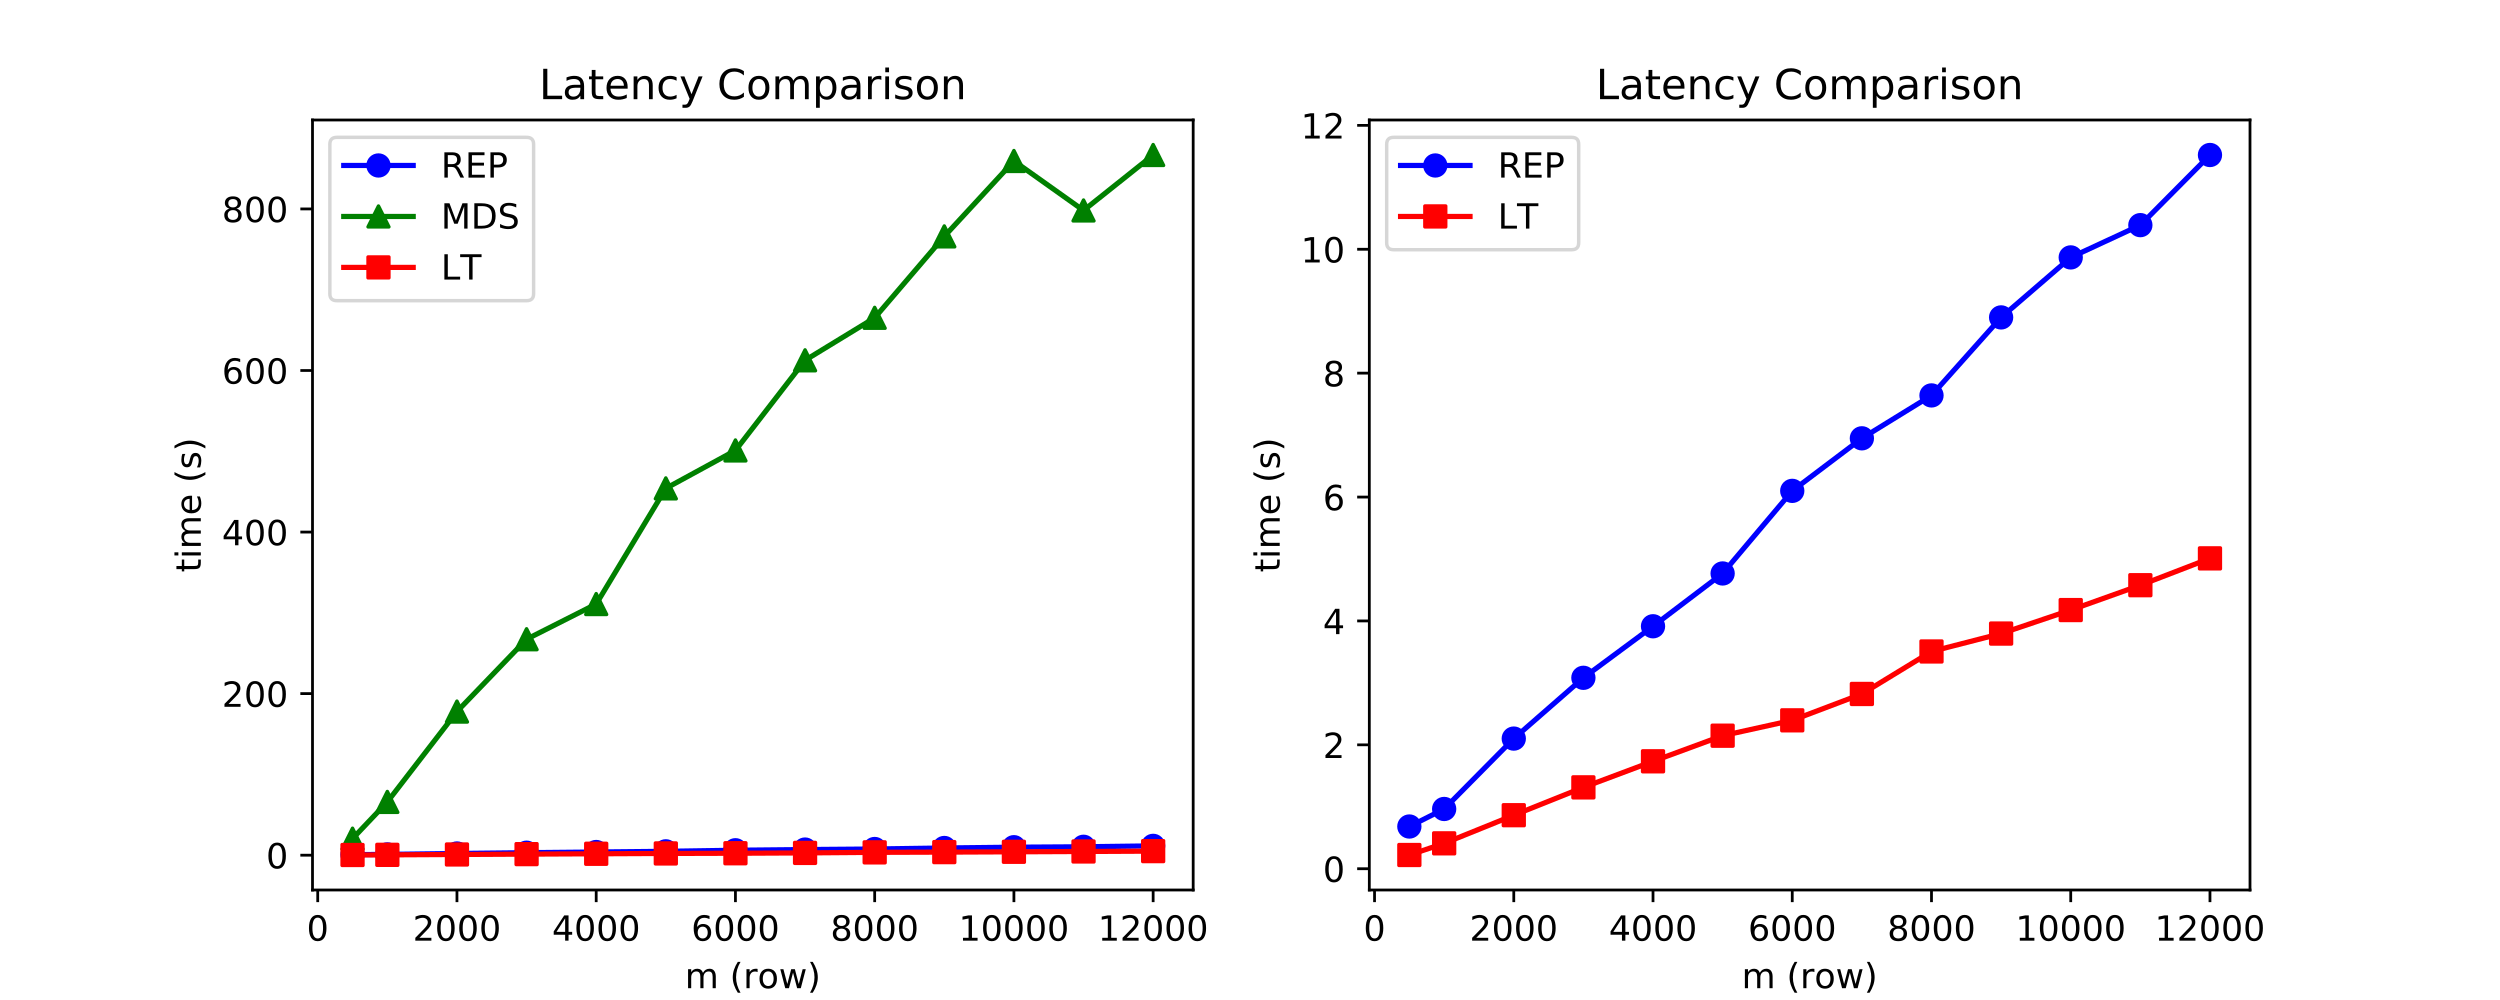 <?xml version="1.0" encoding="utf-8" standalone="no"?>
<!DOCTYPE svg PUBLIC "-//W3C//DTD SVG 1.1//EN"
  "http://www.w3.org/Graphics/SVG/1.1/DTD/svg11.dtd">
<!-- Created with matplotlib (https://matplotlib.org/) -->
<svg xmlns:xlink="http://www.w3.org/1999/xlink" height="288pt" version="1.1" viewBox="0 0 720 288" width="720pt" xmlns="http://www.w3.org/2000/svg">
 <defs>
  <style type="text/css">
*{stroke-linecap:butt;stroke-linejoin:round;}
  </style>
 </defs>
 <g id="figure_1">
  <g id="patch_1">
   <path d="M 0 288 
L 720 288 
L 720 0 
L 0 0 
z
" style="fill:#ffffff;"/>
  </g>
  <g id="axes_1">
   <g id="patch_2">
    <path d="M 90 256.32 
L 343.636 256.32 
L 343.636 34.56 
L 90 34.56 
z
" style="fill:#ffffff;"/>
   </g>
   <g id="matplotlib.axis_1">
    <g id="xtick_1">
     <g id="line2d_1">
      <defs>
       <path d="M 0 0 
L 0 3.5 
" id="med43460ee4" style="stroke:#000000;stroke-width:0.8;"/>
      </defs>
      <g>
       <use style="stroke:#000000;stroke-width:0.8;" x="91.504" xlink:href="#med43460ee4" y="256.32"/>
      </g>
     </g>
     <g id="text_1">
      <!-- 0 -->
      <defs>
       <path d="M 31.781 66.406 
Q 24.172 66.406 20.328 58.906 
Q 16.5 51.422 16.5 36.375 
Q 16.5 21.391 20.328 13.891 
Q 24.172 6.391 31.781 6.391 
Q 39.453 6.391 43.281 13.891 
Q 47.125 21.391 47.125 36.375 
Q 47.125 51.422 43.281 58.906 
Q 39.453 66.406 31.781 66.406 
z
M 31.781 74.219 
Q 44.047 74.219 50.516 64.516 
Q 56.984 54.828 56.984 36.375 
Q 56.984 17.969 50.516 8.266 
Q 44.047 -1.422 31.781 -1.422 
Q 19.531 -1.422 13.062 8.266 
Q 6.594 17.969 6.594 36.375 
Q 6.594 54.828 13.062 64.516 
Q 19.531 74.219 31.781 74.219 
z
" id="DejaVuSans-48"/>
      </defs>
      <g transform="translate(88.323 270.918)scale(0.1 -0.1)">
       <use xlink:href="#DejaVuSans-48"/>
      </g>
     </g>
    </g>
    <g id="xtick_2">
     <g id="line2d_2">
      <g>
       <use style="stroke:#000000;stroke-width:0.8;" x="131.604" xlink:href="#med43460ee4" y="256.32"/>
      </g>
     </g>
     <g id="text_2">
      <!-- 2000 -->
      <defs>
       <path d="M 19.188 8.297 
L 53.609 8.297 
L 53.609 0 
L 7.328 0 
L 7.328 8.297 
Q 12.938 14.109 22.625 23.891 
Q 32.328 33.688 34.812 36.531 
Q 39.547 41.844 41.422 45.531 
Q 43.312 49.219 43.312 52.781 
Q 43.312 58.594 39.234 62.25 
Q 35.156 65.922 28.609 65.922 
Q 23.969 65.922 18.812 64.312 
Q 13.672 62.703 7.812 59.422 
L 7.812 69.391 
Q 13.766 71.781 18.938 73 
Q 24.125 74.219 28.422 74.219 
Q 39.75 74.219 46.484 68.547 
Q 53.219 62.891 53.219 53.422 
Q 53.219 48.922 51.531 44.891 
Q 49.859 40.875 45.406 35.406 
Q 44.188 33.984 37.641 27.219 
Q 31.109 20.453 19.188 8.297 
z
" id="DejaVuSans-50"/>
      </defs>
      <g transform="translate(118.879 270.918)scale(0.1 -0.1)">
       <use xlink:href="#DejaVuSans-50"/>
       <use x="63.623" xlink:href="#DejaVuSans-48"/>
       <use x="127.246" xlink:href="#DejaVuSans-48"/>
       <use x="190.869" xlink:href="#DejaVuSans-48"/>
      </g>
     </g>
    </g>
    <g id="xtick_3">
     <g id="line2d_3">
      <g>
       <use style="stroke:#000000;stroke-width:0.8;" x="171.705" xlink:href="#med43460ee4" y="256.32"/>
      </g>
     </g>
     <g id="text_3">
      <!-- 4000 -->
      <defs>
       <path d="M 37.797 64.312 
L 12.891 25.391 
L 37.797 25.391 
z
M 35.203 72.906 
L 47.609 72.906 
L 47.609 25.391 
L 58.016 25.391 
L 58.016 17.188 
L 47.609 17.188 
L 47.609 0 
L 37.797 0 
L 37.797 17.188 
L 4.891 17.188 
L 4.891 26.703 
z
" id="DejaVuSans-52"/>
      </defs>
      <g transform="translate(158.98 270.918)scale(0.1 -0.1)">
       <use xlink:href="#DejaVuSans-52"/>
       <use x="63.623" xlink:href="#DejaVuSans-48"/>
       <use x="127.246" xlink:href="#DejaVuSans-48"/>
       <use x="190.869" xlink:href="#DejaVuSans-48"/>
      </g>
     </g>
    </g>
    <g id="xtick_4">
     <g id="line2d_4">
      <g>
       <use style="stroke:#000000;stroke-width:0.8;" x="211.806" xlink:href="#med43460ee4" y="256.32"/>
      </g>
     </g>
     <g id="text_4">
      <!-- 6000 -->
      <defs>
       <path d="M 33.016 40.375 
Q 26.375 40.375 22.484 35.828 
Q 18.609 31.297 18.609 23.391 
Q 18.609 15.531 22.484 10.953 
Q 26.375 6.391 33.016 6.391 
Q 39.656 6.391 43.531 10.953 
Q 47.406 15.531 47.406 23.391 
Q 47.406 31.297 43.531 35.828 
Q 39.656 40.375 33.016 40.375 
z
M 52.594 71.297 
L 52.594 62.312 
Q 48.875 64.062 45.094 64.984 
Q 41.312 65.922 37.594 65.922 
Q 27.828 65.922 22.672 59.328 
Q 17.531 52.734 16.797 39.406 
Q 19.672 43.656 24.016 45.922 
Q 28.375 48.188 33.594 48.188 
Q 44.578 48.188 50.953 41.516 
Q 57.328 34.859 57.328 23.391 
Q 57.328 12.156 50.688 5.359 
Q 44.047 -1.422 33.016 -1.422 
Q 20.359 -1.422 13.672 8.266 
Q 6.984 17.969 6.984 36.375 
Q 6.984 53.656 15.188 63.938 
Q 23.391 74.219 37.203 74.219 
Q 40.922 74.219 44.703 73.484 
Q 48.484 72.75 52.594 71.297 
z
" id="DejaVuSans-54"/>
      </defs>
      <g transform="translate(199.081 270.918)scale(0.1 -0.1)">
       <use xlink:href="#DejaVuSans-54"/>
       <use x="63.623" xlink:href="#DejaVuSans-48"/>
       <use x="127.246" xlink:href="#DejaVuSans-48"/>
       <use x="190.869" xlink:href="#DejaVuSans-48"/>
      </g>
     </g>
    </g>
    <g id="xtick_5">
     <g id="line2d_5">
      <g>
       <use style="stroke:#000000;stroke-width:0.8;" x="251.906" xlink:href="#med43460ee4" y="256.32"/>
      </g>
     </g>
     <g id="text_5">
      <!-- 8000 -->
      <defs>
       <path d="M 31.781 34.625 
Q 24.75 34.625 20.719 30.859 
Q 16.703 27.094 16.703 20.516 
Q 16.703 13.922 20.719 10.156 
Q 24.75 6.391 31.781 6.391 
Q 38.812 6.391 42.859 10.172 
Q 46.922 13.969 46.922 20.516 
Q 46.922 27.094 42.891 30.859 
Q 38.875 34.625 31.781 34.625 
z
M 21.922 38.812 
Q 15.578 40.375 12.031 44.719 
Q 8.5 49.078 8.5 55.328 
Q 8.5 64.062 14.719 69.141 
Q 20.953 74.219 31.781 74.219 
Q 42.672 74.219 48.875 69.141 
Q 55.078 64.062 55.078 55.328 
Q 55.078 49.078 51.531 44.719 
Q 48 40.375 41.703 38.812 
Q 48.828 37.156 52.797 32.312 
Q 56.781 27.484 56.781 20.516 
Q 56.781 9.906 50.312 4.234 
Q 43.844 -1.422 31.781 -1.422 
Q 19.734 -1.422 13.25 4.234 
Q 6.781 9.906 6.781 20.516 
Q 6.781 27.484 10.781 32.312 
Q 14.797 37.156 21.922 38.812 
z
M 18.312 54.391 
Q 18.312 48.734 21.844 45.562 
Q 25.391 42.391 31.781 42.391 
Q 38.141 42.391 41.719 45.562 
Q 45.312 48.734 45.312 54.391 
Q 45.312 60.062 41.719 63.234 
Q 38.141 66.406 31.781 66.406 
Q 25.391 66.406 21.844 63.234 
Q 18.312 60.062 18.312 54.391 
z
" id="DejaVuSans-56"/>
      </defs>
      <g transform="translate(239.181 270.918)scale(0.1 -0.1)">
       <use xlink:href="#DejaVuSans-56"/>
       <use x="63.623" xlink:href="#DejaVuSans-48"/>
       <use x="127.246" xlink:href="#DejaVuSans-48"/>
       <use x="190.869" xlink:href="#DejaVuSans-48"/>
      </g>
     </g>
    </g>
    <g id="xtick_6">
     <g id="line2d_6">
      <g>
       <use style="stroke:#000000;stroke-width:0.8;" x="292.007" xlink:href="#med43460ee4" y="256.32"/>
      </g>
     </g>
     <g id="text_6">
      <!-- 10000 -->
      <defs>
       <path d="M 12.406 8.297 
L 28.516 8.297 
L 28.516 63.922 
L 10.984 60.406 
L 10.984 69.391 
L 28.422 72.906 
L 38.281 72.906 
L 38.281 8.297 
L 54.391 8.297 
L 54.391 0 
L 12.406 0 
z
" id="DejaVuSans-49"/>
      </defs>
      <g transform="translate(276.101 270.918)scale(0.1 -0.1)">
       <use xlink:href="#DejaVuSans-49"/>
       <use x="63.623" xlink:href="#DejaVuSans-48"/>
       <use x="127.246" xlink:href="#DejaVuSans-48"/>
       <use x="190.869" xlink:href="#DejaVuSans-48"/>
       <use x="254.492" xlink:href="#DejaVuSans-48"/>
      </g>
     </g>
    </g>
    <g id="xtick_7">
     <g id="line2d_7">
      <g>
       <use style="stroke:#000000;stroke-width:0.8;" x="332.107" xlink:href="#med43460ee4" y="256.32"/>
      </g>
     </g>
     <g id="text_7">
      <!-- 12000 -->
      <g transform="translate(316.201 270.918)scale(0.1 -0.1)">
       <use xlink:href="#DejaVuSans-49"/>
       <use x="63.623" xlink:href="#DejaVuSans-50"/>
       <use x="127.246" xlink:href="#DejaVuSans-48"/>
       <use x="190.869" xlink:href="#DejaVuSans-48"/>
       <use x="254.492" xlink:href="#DejaVuSans-48"/>
      </g>
     </g>
    </g>
    <g id="text_8">
     <!-- m (row) -->
     <defs>
      <path d="M 52 44.188 
Q 55.375 50.25 60.062 53.125 
Q 64.75 56 71.094 56 
Q 79.641 56 84.281 50.016 
Q 88.922 44.047 88.922 33.016 
L 88.922 0 
L 79.891 0 
L 79.891 32.719 
Q 79.891 40.578 77.094 44.375 
Q 74.312 48.188 68.609 48.188 
Q 61.625 48.188 57.562 43.547 
Q 53.516 38.922 53.516 30.906 
L 53.516 0 
L 44.484 0 
L 44.484 32.719 
Q 44.484 40.625 41.703 44.406 
Q 38.922 48.188 33.109 48.188 
Q 26.219 48.188 22.156 43.531 
Q 18.109 38.875 18.109 30.906 
L 18.109 0 
L 9.078 0 
L 9.078 54.688 
L 18.109 54.688 
L 18.109 46.188 
Q 21.188 51.219 25.484 53.609 
Q 29.781 56 35.688 56 
Q 41.656 56 45.828 52.969 
Q 50 49.953 52 44.188 
z
" id="DejaVuSans-109"/>
      <path id="DejaVuSans-32"/>
      <path d="M 31 75.875 
Q 24.469 64.656 21.281 53.656 
Q 18.109 42.672 18.109 31.391 
Q 18.109 20.125 21.312 9.062 
Q 24.516 -2 31 -13.188 
L 23.188 -13.188 
Q 15.875 -1.703 12.234 9.375 
Q 8.594 20.453 8.594 31.391 
Q 8.594 42.281 12.203 53.312 
Q 15.828 64.359 23.188 75.875 
z
" id="DejaVuSans-40"/>
      <path d="M 41.109 46.297 
Q 39.594 47.172 37.812 47.578 
Q 36.031 48 33.891 48 
Q 26.266 48 22.188 43.047 
Q 18.109 38.094 18.109 28.812 
L 18.109 0 
L 9.078 0 
L 9.078 54.688 
L 18.109 54.688 
L 18.109 46.188 
Q 20.953 51.172 25.484 53.578 
Q 30.031 56 36.531 56 
Q 37.453 56 38.578 55.875 
Q 39.703 55.766 41.062 55.516 
z
" id="DejaVuSans-114"/>
      <path d="M 30.609 48.391 
Q 23.391 48.391 19.188 42.75 
Q 14.984 37.109 14.984 27.297 
Q 14.984 17.484 19.156 11.844 
Q 23.344 6.203 30.609 6.203 
Q 37.797 6.203 41.984 11.859 
Q 46.188 17.531 46.188 27.297 
Q 46.188 37.016 41.984 42.703 
Q 37.797 48.391 30.609 48.391 
z
M 30.609 56 
Q 42.328 56 49.016 48.375 
Q 55.719 40.766 55.719 27.297 
Q 55.719 13.875 49.016 6.219 
Q 42.328 -1.422 30.609 -1.422 
Q 18.844 -1.422 12.172 6.219 
Q 5.516 13.875 5.516 27.297 
Q 5.516 40.766 12.172 48.375 
Q 18.844 56 30.609 56 
z
" id="DejaVuSans-111"/>
      <path d="M 4.203 54.688 
L 13.188 54.688 
L 24.422 12.016 
L 35.594 54.688 
L 46.188 54.688 
L 57.422 12.016 
L 68.609 54.688 
L 77.594 54.688 
L 63.281 0 
L 52.688 0 
L 40.922 44.828 
L 29.109 0 
L 18.5 0 
z
" id="DejaVuSans-119"/>
      <path d="M 8.016 75.875 
L 15.828 75.875 
Q 23.141 64.359 26.781 53.312 
Q 30.422 42.281 30.422 31.391 
Q 30.422 20.453 26.781 9.375 
Q 23.141 -1.703 15.828 -13.188 
L 8.016 -13.188 
Q 14.5 -2 17.703 9.062 
Q 20.906 20.125 20.906 31.391 
Q 20.906 42.672 17.703 53.656 
Q 14.5 64.656 8.016 75.875 
z
" id="DejaVuSans-41"/>
     </defs>
     <g transform="translate(197.255 284.597)scale(0.1 -0.1)">
      <use xlink:href="#DejaVuSans-109"/>
      <use x="97.412" xlink:href="#DejaVuSans-32"/>
      <use x="129.199" xlink:href="#DejaVuSans-40"/>
      <use x="168.213" xlink:href="#DejaVuSans-114"/>
      <use x="209.295" xlink:href="#DejaVuSans-111"/>
      <use x="270.477" xlink:href="#DejaVuSans-119"/>
      <use x="352.264" xlink:href="#DejaVuSans-41"/>
     </g>
    </g>
   </g>
   <g id="matplotlib.axis_2">
    <g id="ytick_1">
     <g id="line2d_8">
      <defs>
       <path d="M 0 0 
L -3.5 0 
" id="m1dba59eee6" style="stroke:#000000;stroke-width:0.8;"/>
      </defs>
      <g>
       <use style="stroke:#000000;stroke-width:0.8;" x="90" xlink:href="#m1dba59eee6" y="246.292"/>
      </g>
     </g>
     <g id="text_9">
      <!-- 0 -->
      <g transform="translate(76.638 250.091)scale(0.1 -0.1)">
       <use xlink:href="#DejaVuSans-48"/>
      </g>
     </g>
    </g>
    <g id="ytick_2">
     <g id="line2d_9">
      <g>
       <use style="stroke:#000000;stroke-width:0.8;" x="90" xlink:href="#m1dba59eee6" y="199.762"/>
      </g>
     </g>
     <g id="text_10">
      <!-- 200 -->
      <g transform="translate(63.913 203.561)scale(0.1 -0.1)">
       <use xlink:href="#DejaVuSans-50"/>
       <use x="63.623" xlink:href="#DejaVuSans-48"/>
       <use x="127.246" xlink:href="#DejaVuSans-48"/>
      </g>
     </g>
    </g>
    <g id="ytick_3">
     <g id="line2d_10">
      <g>
       <use style="stroke:#000000;stroke-width:0.8;" x="90" xlink:href="#m1dba59eee6" y="153.233"/>
      </g>
     </g>
     <g id="text_11">
      <!-- 400 -->
      <g transform="translate(63.913 157.032)scale(0.1 -0.1)">
       <use xlink:href="#DejaVuSans-52"/>
       <use x="63.623" xlink:href="#DejaVuSans-48"/>
       <use x="127.246" xlink:href="#DejaVuSans-48"/>
      </g>
     </g>
    </g>
    <g id="ytick_4">
     <g id="line2d_11">
      <g>
       <use style="stroke:#000000;stroke-width:0.8;" x="90" xlink:href="#m1dba59eee6" y="106.703"/>
      </g>
     </g>
     <g id="text_12">
      <!-- 600 -->
      <g transform="translate(63.913 110.502)scale(0.1 -0.1)">
       <use xlink:href="#DejaVuSans-54"/>
       <use x="63.623" xlink:href="#DejaVuSans-48"/>
       <use x="127.246" xlink:href="#DejaVuSans-48"/>
      </g>
     </g>
    </g>
    <g id="ytick_5">
     <g id="line2d_12">
      <g>
       <use style="stroke:#000000;stroke-width:0.8;" x="90" xlink:href="#m1dba59eee6" y="60.174"/>
      </g>
     </g>
     <g id="text_13">
      <!-- 800 -->
      <g transform="translate(63.913 63.973)scale(0.1 -0.1)">
       <use xlink:href="#DejaVuSans-56"/>
       <use x="63.623" xlink:href="#DejaVuSans-48"/>
       <use x="127.246" xlink:href="#DejaVuSans-48"/>
      </g>
     </g>
    </g>
    <g id="text_14">
     <!-- time (s) -->
     <defs>
      <path d="M 18.312 70.219 
L 18.312 54.688 
L 36.812 54.688 
L 36.812 47.703 
L 18.312 47.703 
L 18.312 18.016 
Q 18.312 11.328 20.141 9.422 
Q 21.969 7.516 27.594 7.516 
L 36.812 7.516 
L 36.812 0 
L 27.594 0 
Q 17.188 0 13.234 3.875 
Q 9.281 7.766 9.281 18.016 
L 9.281 47.703 
L 2.688 47.703 
L 2.688 54.688 
L 9.281 54.688 
L 9.281 70.219 
z
" id="DejaVuSans-116"/>
      <path d="M 9.422 54.688 
L 18.406 54.688 
L 18.406 0 
L 9.422 0 
z
M 9.422 75.984 
L 18.406 75.984 
L 18.406 64.594 
L 9.422 64.594 
z
" id="DejaVuSans-105"/>
      <path d="M 56.203 29.594 
L 56.203 25.203 
L 14.891 25.203 
Q 15.484 15.922 20.484 11.062 
Q 25.484 6.203 34.422 6.203 
Q 39.594 6.203 44.453 7.469 
Q 49.312 8.734 54.109 11.281 
L 54.109 2.781 
Q 49.266 0.734 44.188 -0.344 
Q 39.109 -1.422 33.891 -1.422 
Q 20.797 -1.422 13.156 6.188 
Q 5.516 13.812 5.516 26.812 
Q 5.516 40.234 12.766 48.109 
Q 20.016 56 32.328 56 
Q 43.359 56 49.781 48.891 
Q 56.203 41.797 56.203 29.594 
z
M 47.219 32.234 
Q 47.125 39.594 43.094 43.984 
Q 39.062 48.391 32.422 48.391 
Q 24.906 48.391 20.391 44.141 
Q 15.875 39.891 15.188 32.172 
z
" id="DejaVuSans-101"/>
      <path d="M 44.281 53.078 
L 44.281 44.578 
Q 40.484 46.531 36.375 47.5 
Q 32.281 48.484 27.875 48.484 
Q 21.188 48.484 17.844 46.438 
Q 14.5 44.391 14.5 40.281 
Q 14.5 37.156 16.891 35.375 
Q 19.281 33.594 26.516 31.984 
L 29.594 31.297 
Q 39.156 29.25 43.188 25.516 
Q 47.219 21.781 47.219 15.094 
Q 47.219 7.469 41.188 3.016 
Q 35.156 -1.422 24.609 -1.422 
Q 20.219 -1.422 15.453 -0.562 
Q 10.688 0.297 5.422 2 
L 5.422 11.281 
Q 10.406 8.688 15.234 7.391 
Q 20.062 6.109 24.812 6.109 
Q 31.156 6.109 34.562 8.281 
Q 37.984 10.453 37.984 14.406 
Q 37.984 18.062 35.516 20.016 
Q 33.062 21.969 24.703 23.781 
L 21.578 24.516 
Q 13.234 26.266 9.516 29.906 
Q 5.812 33.547 5.812 39.891 
Q 5.812 47.609 11.281 51.797 
Q 16.75 56 26.812 56 
Q 31.781 56 36.172 55.266 
Q 40.578 54.547 44.281 53.078 
z
" id="DejaVuSans-115"/>
     </defs>
     <g transform="translate(57.833 164.831)rotate(-90)scale(0.1 -0.1)">
      <use xlink:href="#DejaVuSans-116"/>
      <use x="39.209" xlink:href="#DejaVuSans-105"/>
      <use x="66.992" xlink:href="#DejaVuSans-109"/>
      <use x="164.404" xlink:href="#DejaVuSans-101"/>
      <use x="225.928" xlink:href="#DejaVuSans-32"/>
      <use x="257.715" xlink:href="#DejaVuSans-40"/>
      <use x="296.729" xlink:href="#DejaVuSans-115"/>
      <use x="348.828" xlink:href="#DejaVuSans-41"/>
     </g>
    </g>
   </g>
   <g id="line2d_13">
    <path clip-path="url(#p812a6cf779)" d="M 101.529 246.133 
L 111.554 246.067 
L 131.604 245.803 
L 151.655 245.575 
L 171.705 245.381 
L 191.755 245.183 
L 211.806 244.872 
L 231.856 244.675 
L 251.906 244.514 
L 271.957 244.221 
L 292.007 243.996 
L 312.057 243.874 
L 332.107 243.611 
" style="fill:none;stroke:#0000ff;stroke-linecap:square;stroke-width:1.5;"/>
    <defs>
     <path d="M 0 3 
C 0.796 3 1.559 2.684 2.121 2.121 
C 2.684 1.559 3 0.796 3 0 
C 3 -0.796 2.684 -1.559 2.121 -2.121 
C 1.559 -2.684 0.796 -3 0 -3 
C -0.796 -3 -1.559 -2.684 -2.121 -2.121 
C -2.684 -1.559 -3 -0.796 -3 0 
C -3 0.796 -2.684 1.559 -2.121 2.121 
C -1.559 2.684 -0.796 3 0 3 
z
" id="m9a2c2aeafd" style="stroke:#0000ff;"/>
    </defs>
    <g clip-path="url(#p812a6cf779)">
     <use style="fill:#0000ff;stroke:#0000ff;" x="101.529" xlink:href="#m9a2c2aeafd" y="246.133"/>
     <use style="fill:#0000ff;stroke:#0000ff;" x="111.554" xlink:href="#m9a2c2aeafd" y="246.067"/>
     <use style="fill:#0000ff;stroke:#0000ff;" x="131.604" xlink:href="#m9a2c2aeafd" y="245.803"/>
     <use style="fill:#0000ff;stroke:#0000ff;" x="151.655" xlink:href="#m9a2c2aeafd" y="245.575"/>
     <use style="fill:#0000ff;stroke:#0000ff;" x="171.705" xlink:href="#m9a2c2aeafd" y="245.381"/>
     <use style="fill:#0000ff;stroke:#0000ff;" x="191.755" xlink:href="#m9a2c2aeafd" y="245.183"/>
     <use style="fill:#0000ff;stroke:#0000ff;" x="211.806" xlink:href="#m9a2c2aeafd" y="244.872"/>
     <use style="fill:#0000ff;stroke:#0000ff;" x="231.856" xlink:href="#m9a2c2aeafd" y="244.675"/>
     <use style="fill:#0000ff;stroke:#0000ff;" x="251.906" xlink:href="#m9a2c2aeafd" y="244.514"/>
     <use style="fill:#0000ff;stroke:#0000ff;" x="271.957" xlink:href="#m9a2c2aeafd" y="244.221"/>
     <use style="fill:#0000ff;stroke:#0000ff;" x="292.007" xlink:href="#m9a2c2aeafd" y="243.996"/>
     <use style="fill:#0000ff;stroke:#0000ff;" x="312.057" xlink:href="#m9a2c2aeafd" y="243.874"/>
     <use style="fill:#0000ff;stroke:#0000ff;" x="332.107" xlink:href="#m9a2c2aeafd" y="243.611"/>
    </g>
   </g>
   <g id="line2d_14">
    <path clip-path="url(#p812a6cf779)" d="M 101.529 241.531 
L 111.554 230.95 
L 131.604 204.929 
L 151.655 184.095 
L 171.705 173.966 
L 191.755 140.653 
L 211.806 129.725 
L 231.856 103.767 
L 251.906 91.53 
L 271.957 68.078 
L 292.007 46.363 
L 312.057 60.613 
L 332.107 44.64 
" style="fill:none;stroke:#008000;stroke-linecap:square;stroke-width:1.5;"/>
    <defs>
     <path d="M 0 -3 
L -3 3 
L 3 3 
z
" id="mbfddd41eea" style="stroke:#008000;stroke-linejoin:miter;"/>
    </defs>
    <g clip-path="url(#p812a6cf779)">
     <use style="fill:#008000;stroke:#008000;stroke-linejoin:miter;" x="101.529" xlink:href="#mbfddd41eea" y="241.531"/>
     <use style="fill:#008000;stroke:#008000;stroke-linejoin:miter;" x="111.554" xlink:href="#mbfddd41eea" y="230.95"/>
     <use style="fill:#008000;stroke:#008000;stroke-linejoin:miter;" x="131.604" xlink:href="#mbfddd41eea" y="204.929"/>
     <use style="fill:#008000;stroke:#008000;stroke-linejoin:miter;" x="151.655" xlink:href="#mbfddd41eea" y="184.095"/>
     <use style="fill:#008000;stroke:#008000;stroke-linejoin:miter;" x="171.705" xlink:href="#mbfddd41eea" y="173.966"/>
     <use style="fill:#008000;stroke:#008000;stroke-linejoin:miter;" x="191.755" xlink:href="#mbfddd41eea" y="140.653"/>
     <use style="fill:#008000;stroke:#008000;stroke-linejoin:miter;" x="211.806" xlink:href="#mbfddd41eea" y="129.725"/>
     <use style="fill:#008000;stroke:#008000;stroke-linejoin:miter;" x="231.856" xlink:href="#mbfddd41eea" y="103.767"/>
     <use style="fill:#008000;stroke:#008000;stroke-linejoin:miter;" x="251.906" xlink:href="#mbfddd41eea" y="91.53"/>
     <use style="fill:#008000;stroke:#008000;stroke-linejoin:miter;" x="271.957" xlink:href="#mbfddd41eea" y="68.078"/>
     <use style="fill:#008000;stroke:#008000;stroke-linejoin:miter;" x="292.007" xlink:href="#mbfddd41eea" y="46.363"/>
     <use style="fill:#008000;stroke:#008000;stroke-linejoin:miter;" x="312.057" xlink:href="#mbfddd41eea" y="60.613"/>
     <use style="fill:#008000;stroke:#008000;stroke-linejoin:miter;" x="332.107" xlink:href="#mbfddd41eea" y="44.64"/>
    </g>
   </g>
   <g id="line2d_15">
    <path clip-path="url(#p812a6cf779)" d="M 101.529 246.24 
L 111.554 246.196 
L 131.604 246.091 
L 151.655 245.986 
L 171.705 245.888 
L 191.755 245.792 
L 211.806 245.734 
L 231.856 245.635 
L 251.906 245.476 
L 271.957 245.408 
L 292.007 245.32 
L 312.057 245.227 
L 332.107 245.126 
" style="fill:none;stroke:#ff0000;stroke-linecap:square;stroke-width:1.5;"/>
    <defs>
     <path d="M -3 3 
L 3 3 
L 3 -3 
L -3 -3 
z
" id="md0893a5eb8" style="stroke:#ff0000;stroke-linejoin:miter;"/>
    </defs>
    <g clip-path="url(#p812a6cf779)">
     <use style="fill:#ff0000;stroke:#ff0000;stroke-linejoin:miter;" x="101.529" xlink:href="#md0893a5eb8" y="246.24"/>
     <use style="fill:#ff0000;stroke:#ff0000;stroke-linejoin:miter;" x="111.554" xlink:href="#md0893a5eb8" y="246.196"/>
     <use style="fill:#ff0000;stroke:#ff0000;stroke-linejoin:miter;" x="131.604" xlink:href="#md0893a5eb8" y="246.091"/>
     <use style="fill:#ff0000;stroke:#ff0000;stroke-linejoin:miter;" x="151.655" xlink:href="#md0893a5eb8" y="245.986"/>
     <use style="fill:#ff0000;stroke:#ff0000;stroke-linejoin:miter;" x="171.705" xlink:href="#md0893a5eb8" y="245.888"/>
     <use style="fill:#ff0000;stroke:#ff0000;stroke-linejoin:miter;" x="191.755" xlink:href="#md0893a5eb8" y="245.792"/>
     <use style="fill:#ff0000;stroke:#ff0000;stroke-linejoin:miter;" x="211.806" xlink:href="#md0893a5eb8" y="245.734"/>
     <use style="fill:#ff0000;stroke:#ff0000;stroke-linejoin:miter;" x="231.856" xlink:href="#md0893a5eb8" y="245.635"/>
     <use style="fill:#ff0000;stroke:#ff0000;stroke-linejoin:miter;" x="251.906" xlink:href="#md0893a5eb8" y="245.476"/>
     <use style="fill:#ff0000;stroke:#ff0000;stroke-linejoin:miter;" x="271.957" xlink:href="#md0893a5eb8" y="245.408"/>
     <use style="fill:#ff0000;stroke:#ff0000;stroke-linejoin:miter;" x="292.007" xlink:href="#md0893a5eb8" y="245.32"/>
     <use style="fill:#ff0000;stroke:#ff0000;stroke-linejoin:miter;" x="312.057" xlink:href="#md0893a5eb8" y="245.227"/>
     <use style="fill:#ff0000;stroke:#ff0000;stroke-linejoin:miter;" x="332.107" xlink:href="#md0893a5eb8" y="245.126"/>
    </g>
   </g>
   <g id="patch_3">
    <path d="M 90 256.32 
L 90 34.56 
" style="fill:none;stroke:#000000;stroke-linecap:square;stroke-linejoin:miter;stroke-width:0.8;"/>
   </g>
   <g id="patch_4">
    <path d="M 343.636 256.32 
L 343.636 34.56 
" style="fill:none;stroke:#000000;stroke-linecap:square;stroke-linejoin:miter;stroke-width:0.8;"/>
   </g>
   <g id="patch_5">
    <path d="M 90 256.32 
L 343.636 256.32 
" style="fill:none;stroke:#000000;stroke-linecap:square;stroke-linejoin:miter;stroke-width:0.8;"/>
   </g>
   <g id="patch_6">
    <path d="M 90 34.56 
L 343.636 34.56 
" style="fill:none;stroke:#000000;stroke-linecap:square;stroke-linejoin:miter;stroke-width:0.8;"/>
   </g>
   <g id="text_15">
    <!-- Latency Comparison -->
    <defs>
     <path d="M 9.812 72.906 
L 19.672 72.906 
L 19.672 8.297 
L 55.172 8.297 
L 55.172 0 
L 9.812 0 
z
" id="DejaVuSans-76"/>
     <path d="M 34.281 27.484 
Q 23.391 27.484 19.188 25 
Q 14.984 22.516 14.984 16.5 
Q 14.984 11.719 18.141 8.906 
Q 21.297 6.109 26.703 6.109 
Q 34.188 6.109 38.703 11.406 
Q 43.219 16.703 43.219 25.484 
L 43.219 27.484 
z
M 52.203 31.203 
L 52.203 0 
L 43.219 0 
L 43.219 8.297 
Q 40.141 3.328 35.547 0.953 
Q 30.953 -1.422 24.312 -1.422 
Q 15.922 -1.422 10.953 3.297 
Q 6 8.016 6 15.922 
Q 6 25.141 12.172 29.828 
Q 18.359 34.516 30.609 34.516 
L 43.219 34.516 
L 43.219 35.406 
Q 43.219 41.609 39.141 45 
Q 35.062 48.391 27.688 48.391 
Q 23 48.391 18.547 47.266 
Q 14.109 46.141 10.016 43.891 
L 10.016 52.203 
Q 14.938 54.109 19.578 55.047 
Q 24.219 56 28.609 56 
Q 40.484 56 46.344 49.844 
Q 52.203 43.703 52.203 31.203 
z
" id="DejaVuSans-97"/>
     <path d="M 54.891 33.016 
L 54.891 0 
L 45.906 0 
L 45.906 32.719 
Q 45.906 40.484 42.875 44.328 
Q 39.844 48.188 33.797 48.188 
Q 26.516 48.188 22.312 43.547 
Q 18.109 38.922 18.109 30.906 
L 18.109 0 
L 9.078 0 
L 9.078 54.688 
L 18.109 54.688 
L 18.109 46.188 
Q 21.344 51.125 25.703 53.562 
Q 30.078 56 35.797 56 
Q 45.219 56 50.047 50.172 
Q 54.891 44.344 54.891 33.016 
z
" id="DejaVuSans-110"/>
     <path d="M 48.781 52.594 
L 48.781 44.188 
Q 44.969 46.297 41.141 47.344 
Q 37.312 48.391 33.406 48.391 
Q 24.656 48.391 19.812 42.844 
Q 14.984 37.312 14.984 27.297 
Q 14.984 17.281 19.812 11.734 
Q 24.656 6.203 33.406 6.203 
Q 37.312 6.203 41.141 7.25 
Q 44.969 8.297 48.781 10.406 
L 48.781 2.094 
Q 45.016 0.344 40.984 -0.531 
Q 36.969 -1.422 32.422 -1.422 
Q 20.062 -1.422 12.781 6.344 
Q 5.516 14.109 5.516 27.297 
Q 5.516 40.672 12.859 48.328 
Q 20.219 56 33.016 56 
Q 37.156 56 41.109 55.141 
Q 45.062 54.297 48.781 52.594 
z
" id="DejaVuSans-99"/>
     <path d="M 32.172 -5.078 
Q 28.375 -14.844 24.75 -17.812 
Q 21.141 -20.797 15.094 -20.797 
L 7.906 -20.797 
L 7.906 -13.281 
L 13.188 -13.281 
Q 16.891 -13.281 18.938 -11.516 
Q 21 -9.766 23.484 -3.219 
L 25.094 0.875 
L 2.984 54.688 
L 12.5 54.688 
L 29.594 11.922 
L 46.688 54.688 
L 56.203 54.688 
z
" id="DejaVuSans-121"/>
     <path d="M 64.406 67.281 
L 64.406 56.891 
Q 59.422 61.531 53.781 63.812 
Q 48.141 66.109 41.797 66.109 
Q 29.297 66.109 22.656 58.469 
Q 16.016 50.828 16.016 36.375 
Q 16.016 21.969 22.656 14.328 
Q 29.297 6.688 41.797 6.688 
Q 48.141 6.688 53.781 8.984 
Q 59.422 11.281 64.406 15.922 
L 64.406 5.609 
Q 59.234 2.094 53.438 0.328 
Q 47.656 -1.422 41.219 -1.422 
Q 24.656 -1.422 15.125 8.703 
Q 5.609 18.844 5.609 36.375 
Q 5.609 53.953 15.125 64.078 
Q 24.656 74.219 41.219 74.219 
Q 47.75 74.219 53.531 72.484 
Q 59.328 70.75 64.406 67.281 
z
" id="DejaVuSans-67"/>
     <path d="M 18.109 8.203 
L 18.109 -20.797 
L 9.078 -20.797 
L 9.078 54.688 
L 18.109 54.688 
L 18.109 46.391 
Q 20.953 51.266 25.266 53.625 
Q 29.594 56 35.594 56 
Q 45.562 56 51.781 48.094 
Q 58.016 40.188 58.016 27.297 
Q 58.016 14.406 51.781 6.484 
Q 45.562 -1.422 35.594 -1.422 
Q 29.594 -1.422 25.266 0.953 
Q 20.953 3.328 18.109 8.203 
z
M 48.688 27.297 
Q 48.688 37.203 44.609 42.844 
Q 40.531 48.484 33.406 48.484 
Q 26.266 48.484 22.188 42.844 
Q 18.109 37.203 18.109 27.297 
Q 18.109 17.391 22.188 11.75 
Q 26.266 6.109 33.406 6.109 
Q 40.531 6.109 44.609 11.75 
Q 48.688 17.391 48.688 27.297 
z
" id="DejaVuSans-112"/>
    </defs>
    <g transform="translate(155.27 28.56)scale(0.12 -0.12)">
     <use xlink:href="#DejaVuSans-76"/>
     <use x="55.713" xlink:href="#DejaVuSans-97"/>
     <use x="116.992" xlink:href="#DejaVuSans-116"/>
     <use x="156.201" xlink:href="#DejaVuSans-101"/>
     <use x="217.725" xlink:href="#DejaVuSans-110"/>
     <use x="281.104" xlink:href="#DejaVuSans-99"/>
     <use x="336.084" xlink:href="#DejaVuSans-121"/>
     <use x="395.264" xlink:href="#DejaVuSans-32"/>
     <use x="427.051" xlink:href="#DejaVuSans-67"/>
     <use x="496.875" xlink:href="#DejaVuSans-111"/>
     <use x="558.057" xlink:href="#DejaVuSans-109"/>
     <use x="655.469" xlink:href="#DejaVuSans-112"/>
     <use x="718.945" xlink:href="#DejaVuSans-97"/>
     <use x="780.225" xlink:href="#DejaVuSans-114"/>
     <use x="821.338" xlink:href="#DejaVuSans-105"/>
     <use x="849.121" xlink:href="#DejaVuSans-115"/>
     <use x="901.221" xlink:href="#DejaVuSans-111"/>
     <use x="962.402" xlink:href="#DejaVuSans-110"/>
    </g>
   </g>
   <g id="legend_1">
    <g id="patch_7">
     <path d="M 97 86.594 
L 151.677 86.594 
Q 153.677 86.594 153.677 84.594 
L 153.677 41.56 
Q 153.677 39.56 151.677 39.56 
L 97 39.56 
Q 95 39.56 95 41.56 
L 95 84.594 
Q 95 86.594 97 86.594 
z
" style="fill:#ffffff;opacity:0.8;stroke:#cccccc;stroke-linejoin:miter;"/>
    </g>
    <g id="line2d_16">
     <path d="M 99 47.658 
L 119 47.658 
" style="fill:none;stroke:#0000ff;stroke-linecap:square;stroke-width:1.5;"/>
    </g>
    <g id="line2d_17">
     <g>
      <use style="fill:#0000ff;stroke:#0000ff;" x="109" xlink:href="#m9a2c2aeafd" y="47.658"/>
     </g>
    </g>
    <g id="text_16">
     <!-- REP -->
     <defs>
      <path d="M 44.391 34.188 
Q 47.562 33.109 50.562 29.594 
Q 53.562 26.078 56.594 19.922 
L 66.609 0 
L 56 0 
L 46.688 18.703 
Q 43.062 26.031 39.672 28.422 
Q 36.281 30.812 30.422 30.812 
L 19.672 30.812 
L 19.672 0 
L 9.812 0 
L 9.812 72.906 
L 32.078 72.906 
Q 44.578 72.906 50.734 67.672 
Q 56.891 62.453 56.891 51.906 
Q 56.891 45.016 53.688 40.469 
Q 50.484 35.938 44.391 34.188 
z
M 19.672 64.797 
L 19.672 38.922 
L 32.078 38.922 
Q 39.203 38.922 42.844 42.219 
Q 46.484 45.516 46.484 51.906 
Q 46.484 58.297 42.844 61.547 
Q 39.203 64.797 32.078 64.797 
z
" id="DejaVuSans-82"/>
      <path d="M 9.812 72.906 
L 55.906 72.906 
L 55.906 64.594 
L 19.672 64.594 
L 19.672 43.016 
L 54.391 43.016 
L 54.391 34.719 
L 19.672 34.719 
L 19.672 8.297 
L 56.781 8.297 
L 56.781 0 
L 9.812 0 
z
" id="DejaVuSans-69"/>
      <path d="M 19.672 64.797 
L 19.672 37.406 
L 32.078 37.406 
Q 38.969 37.406 42.719 40.969 
Q 46.484 44.531 46.484 51.125 
Q 46.484 57.672 42.719 61.234 
Q 38.969 64.797 32.078 64.797 
z
M 9.812 72.906 
L 32.078 72.906 
Q 44.344 72.906 50.609 67.359 
Q 56.891 61.812 56.891 51.125 
Q 56.891 40.328 50.609 34.812 
Q 44.344 29.297 32.078 29.297 
L 19.672 29.297 
L 19.672 0 
L 9.812 0 
z
" id="DejaVuSans-80"/>
     </defs>
     <g transform="translate(127 51.158)scale(0.1 -0.1)">
      <use xlink:href="#DejaVuSans-82"/>
      <use x="69.482" xlink:href="#DejaVuSans-69"/>
      <use x="132.666" xlink:href="#DejaVuSans-80"/>
     </g>
    </g>
    <g id="line2d_18">
     <path d="M 99 62.337 
L 119 62.337 
" style="fill:none;stroke:#008000;stroke-linecap:square;stroke-width:1.5;"/>
    </g>
    <g id="line2d_19">
     <g>
      <use style="fill:#008000;stroke:#008000;stroke-linejoin:miter;" x="109" xlink:href="#mbfddd41eea" y="62.337"/>
     </g>
    </g>
    <g id="text_17">
     <!-- MDS -->
     <defs>
      <path d="M 9.812 72.906 
L 24.516 72.906 
L 43.109 23.297 
L 61.812 72.906 
L 76.516 72.906 
L 76.516 0 
L 66.891 0 
L 66.891 64.016 
L 48.094 14.016 
L 38.188 14.016 
L 19.391 64.016 
L 19.391 0 
L 9.812 0 
z
" id="DejaVuSans-77"/>
      <path d="M 19.672 64.797 
L 19.672 8.109 
L 31.594 8.109 
Q 46.688 8.109 53.688 14.938 
Q 60.688 21.781 60.688 36.531 
Q 60.688 51.172 53.688 57.984 
Q 46.688 64.797 31.594 64.797 
z
M 9.812 72.906 
L 30.078 72.906 
Q 51.266 72.906 61.172 64.094 
Q 71.094 55.281 71.094 36.531 
Q 71.094 17.672 61.125 8.828 
Q 51.172 0 30.078 0 
L 9.812 0 
z
" id="DejaVuSans-68"/>
      <path d="M 53.516 70.516 
L 53.516 60.891 
Q 47.906 63.578 42.922 64.891 
Q 37.938 66.219 33.297 66.219 
Q 25.25 66.219 20.875 63.094 
Q 16.5 59.969 16.5 54.203 
Q 16.5 49.359 19.406 46.891 
Q 22.312 44.438 30.422 42.922 
L 36.375 41.703 
Q 47.406 39.594 52.656 34.297 
Q 57.906 29 57.906 20.125 
Q 57.906 9.516 50.797 4.047 
Q 43.703 -1.422 29.984 -1.422 
Q 24.812 -1.422 18.969 -0.25 
Q 13.141 0.922 6.891 3.219 
L 6.891 13.375 
Q 12.891 10.016 18.656 8.297 
Q 24.422 6.594 29.984 6.594 
Q 38.422 6.594 43.016 9.906 
Q 47.609 13.234 47.609 19.391 
Q 47.609 24.75 44.312 27.781 
Q 41.016 30.812 33.5 32.328 
L 27.484 33.5 
Q 16.453 35.688 11.516 40.375 
Q 6.594 45.062 6.594 53.422 
Q 6.594 63.094 13.406 68.656 
Q 20.219 74.219 32.172 74.219 
Q 37.312 74.219 42.625 73.281 
Q 47.953 72.359 53.516 70.516 
z
" id="DejaVuSans-83"/>
     </defs>
     <g transform="translate(127 65.837)scale(0.1 -0.1)">
      <use xlink:href="#DejaVuSans-77"/>
      <use x="86.279" xlink:href="#DejaVuSans-68"/>
      <use x="163.281" xlink:href="#DejaVuSans-83"/>
     </g>
    </g>
    <g id="line2d_20">
     <path d="M 99 77.015 
L 119 77.015 
" style="fill:none;stroke:#ff0000;stroke-linecap:square;stroke-width:1.5;"/>
    </g>
    <g id="line2d_21">
     <g>
      <use style="fill:#ff0000;stroke:#ff0000;stroke-linejoin:miter;" x="109" xlink:href="#md0893a5eb8" y="77.015"/>
     </g>
    </g>
    <g id="text_18">
     <!-- LT -->
     <defs>
      <path d="M -0.297 72.906 
L 61.375 72.906 
L 61.375 64.594 
L 35.5 64.594 
L 35.5 0 
L 25.594 0 
L 25.594 64.594 
L -0.297 64.594 
z
" id="DejaVuSans-84"/>
     </defs>
     <g transform="translate(127 80.515)scale(0.1 -0.1)">
      <use xlink:href="#DejaVuSans-76"/>
      <use x="55.51" xlink:href="#DejaVuSans-84"/>
     </g>
    </g>
   </g>
  </g>
  <g id="axes_2">
   <g id="patch_8">
    <path d="M 394.364 256.32 
L 648 256.32 
L 648 34.56 
L 394.364 34.56 
z
" style="fill:#ffffff;"/>
   </g>
   <g id="matplotlib.axis_3">
    <g id="xtick_8">
     <g id="line2d_22">
      <g>
       <use style="stroke:#000000;stroke-width:0.8;" x="395.867" xlink:href="#med43460ee4" y="256.32"/>
      </g>
     </g>
     <g id="text_19">
      <!-- 0 -->
      <g transform="translate(392.686 270.918)scale(0.1 -0.1)">
       <use xlink:href="#DejaVuSans-48"/>
      </g>
     </g>
    </g>
    <g id="xtick_9">
     <g id="line2d_23">
      <g>
       <use style="stroke:#000000;stroke-width:0.8;" x="435.968" xlink:href="#med43460ee4" y="256.32"/>
      </g>
     </g>
     <g id="text_20">
      <!-- 2000 -->
      <g transform="translate(423.243 270.918)scale(0.1 -0.1)">
       <use xlink:href="#DejaVuSans-50"/>
       <use x="63.623" xlink:href="#DejaVuSans-48"/>
       <use x="127.246" xlink:href="#DejaVuSans-48"/>
       <use x="190.869" xlink:href="#DejaVuSans-48"/>
      </g>
     </g>
    </g>
    <g id="xtick_10">
     <g id="line2d_24">
      <g>
       <use style="stroke:#000000;stroke-width:0.8;" x="476.069" xlink:href="#med43460ee4" y="256.32"/>
      </g>
     </g>
     <g id="text_21">
      <!-- 4000 -->
      <g transform="translate(463.344 270.918)scale(0.1 -0.1)">
       <use xlink:href="#DejaVuSans-52"/>
       <use x="63.623" xlink:href="#DejaVuSans-48"/>
       <use x="127.246" xlink:href="#DejaVuSans-48"/>
       <use x="190.869" xlink:href="#DejaVuSans-48"/>
      </g>
     </g>
    </g>
    <g id="xtick_11">
     <g id="line2d_25">
      <g>
       <use style="stroke:#000000;stroke-width:0.8;" x="516.169" xlink:href="#med43460ee4" y="256.32"/>
      </g>
     </g>
     <g id="text_22">
      <!-- 6000 -->
      <g transform="translate(503.444 270.918)scale(0.1 -0.1)">
       <use xlink:href="#DejaVuSans-54"/>
       <use x="63.623" xlink:href="#DejaVuSans-48"/>
       <use x="127.246" xlink:href="#DejaVuSans-48"/>
       <use x="190.869" xlink:href="#DejaVuSans-48"/>
      </g>
     </g>
    </g>
    <g id="xtick_12">
     <g id="line2d_26">
      <g>
       <use style="stroke:#000000;stroke-width:0.8;" x="556.27" xlink:href="#med43460ee4" y="256.32"/>
      </g>
     </g>
     <g id="text_23">
      <!-- 8000 -->
      <g transform="translate(543.545 270.918)scale(0.1 -0.1)">
       <use xlink:href="#DejaVuSans-56"/>
       <use x="63.623" xlink:href="#DejaVuSans-48"/>
       <use x="127.246" xlink:href="#DejaVuSans-48"/>
       <use x="190.869" xlink:href="#DejaVuSans-48"/>
      </g>
     </g>
    </g>
    <g id="xtick_13">
     <g id="line2d_27">
      <g>
       <use style="stroke:#000000;stroke-width:0.8;" x="596.37" xlink:href="#med43460ee4" y="256.32"/>
      </g>
     </g>
     <g id="text_24">
      <!-- 10000 -->
      <g transform="translate(580.464 270.918)scale(0.1 -0.1)">
       <use xlink:href="#DejaVuSans-49"/>
       <use x="63.623" xlink:href="#DejaVuSans-48"/>
       <use x="127.246" xlink:href="#DejaVuSans-48"/>
       <use x="190.869" xlink:href="#DejaVuSans-48"/>
       <use x="254.492" xlink:href="#DejaVuSans-48"/>
      </g>
     </g>
    </g>
    <g id="xtick_14">
     <g id="line2d_28">
      <g>
       <use style="stroke:#000000;stroke-width:0.8;" x="636.471" xlink:href="#med43460ee4" y="256.32"/>
      </g>
     </g>
     <g id="text_25">
      <!-- 12000 -->
      <g transform="translate(620.565 270.918)scale(0.1 -0.1)">
       <use xlink:href="#DejaVuSans-49"/>
       <use x="63.623" xlink:href="#DejaVuSans-50"/>
       <use x="127.246" xlink:href="#DejaVuSans-48"/>
       <use x="190.869" xlink:href="#DejaVuSans-48"/>
       <use x="254.492" xlink:href="#DejaVuSans-48"/>
      </g>
     </g>
    </g>
    <g id="text_26">
     <!-- m (row) -->
     <g transform="translate(501.619 284.597)scale(0.1 -0.1)">
      <use xlink:href="#DejaVuSans-109"/>
      <use x="97.412" xlink:href="#DejaVuSans-32"/>
      <use x="129.199" xlink:href="#DejaVuSans-40"/>
      <use x="168.213" xlink:href="#DejaVuSans-114"/>
      <use x="209.295" xlink:href="#DejaVuSans-111"/>
      <use x="270.477" xlink:href="#DejaVuSans-119"/>
      <use x="352.264" xlink:href="#DejaVuSans-41"/>
     </g>
    </g>
   </g>
   <g id="matplotlib.axis_4">
    <g id="ytick_6">
     <g id="line2d_29">
      <g>
       <use style="stroke:#000000;stroke-width:0.8;" x="394.364" xlink:href="#m1dba59eee6" y="250.194"/>
      </g>
     </g>
     <g id="text_27">
      <!-- 0 -->
      <g transform="translate(381.001 253.993)scale(0.1 -0.1)">
       <use xlink:href="#DejaVuSans-48"/>
      </g>
     </g>
    </g>
    <g id="ytick_7">
     <g id="line2d_30">
      <g>
       <use style="stroke:#000000;stroke-width:0.8;" x="394.364" xlink:href="#m1dba59eee6" y="214.513"/>
      </g>
     </g>
     <g id="text_28">
      <!-- 2 -->
      <g transform="translate(381.001 218.312)scale(0.1 -0.1)">
       <use xlink:href="#DejaVuSans-50"/>
      </g>
     </g>
    </g>
    <g id="ytick_8">
     <g id="line2d_31">
      <g>
       <use style="stroke:#000000;stroke-width:0.8;" x="394.364" xlink:href="#m1dba59eee6" y="178.832"/>
      </g>
     </g>
     <g id="text_29">
      <!-- 4 -->
      <g transform="translate(381.001 182.631)scale(0.1 -0.1)">
       <use xlink:href="#DejaVuSans-52"/>
      </g>
     </g>
    </g>
    <g id="ytick_9">
     <g id="line2d_32">
      <g>
       <use style="stroke:#000000;stroke-width:0.8;" x="394.364" xlink:href="#m1dba59eee6" y="143.15"/>
      </g>
     </g>
     <g id="text_30">
      <!-- 6 -->
      <g transform="translate(381.001 146.949)scale(0.1 -0.1)">
       <use xlink:href="#DejaVuSans-54"/>
      </g>
     </g>
    </g>
    <g id="ytick_10">
     <g id="line2d_33">
      <g>
       <use style="stroke:#000000;stroke-width:0.8;" x="394.364" xlink:href="#m1dba59eee6" y="107.469"/>
      </g>
     </g>
     <g id="text_31">
      <!-- 8 -->
      <g transform="translate(381.001 111.268)scale(0.1 -0.1)">
       <use xlink:href="#DejaVuSans-56"/>
      </g>
     </g>
    </g>
    <g id="ytick_11">
     <g id="line2d_34">
      <g>
       <use style="stroke:#000000;stroke-width:0.8;" x="394.364" xlink:href="#m1dba59eee6" y="71.788"/>
      </g>
     </g>
     <g id="text_32">
      <!-- 10 -->
      <g transform="translate(374.639 75.587)scale(0.1 -0.1)">
       <use xlink:href="#DejaVuSans-49"/>
       <use x="63.623" xlink:href="#DejaVuSans-48"/>
      </g>
     </g>
    </g>
    <g id="ytick_12">
     <g id="line2d_35">
      <g>
       <use style="stroke:#000000;stroke-width:0.8;" x="394.364" xlink:href="#m1dba59eee6" y="36.106"/>
      </g>
     </g>
     <g id="text_33">
      <!-- 12 -->
      <g transform="translate(374.639 39.906)scale(0.1 -0.1)">
       <use xlink:href="#DejaVuSans-49"/>
       <use x="63.623" xlink:href="#DejaVuSans-50"/>
      </g>
     </g>
    </g>
    <g id="text_34">
     <!-- time (s) -->
     <g transform="translate(368.559 164.831)rotate(-90)scale(0.1 -0.1)">
      <use xlink:href="#DejaVuSans-116"/>
      <use x="39.209" xlink:href="#DejaVuSans-105"/>
      <use x="66.992" xlink:href="#DejaVuSans-109"/>
      <use x="164.404" xlink:href="#DejaVuSans-101"/>
      <use x="225.928" xlink:href="#DejaVuSans-32"/>
      <use x="257.715" xlink:href="#DejaVuSans-40"/>
      <use x="296.729" xlink:href="#DejaVuSans-115"/>
      <use x="348.828" xlink:href="#DejaVuSans-41"/>
     </g>
    </g>
   </g>
   <g id="line2d_36">
    <path clip-path="url(#pf8e5ebed26)" d="M 405.893 238.035 
L 415.918 232.984 
L 435.968 212.712 
L 456.018 195.208 
L 476.069 180.365 
L 496.119 165.157 
L 516.169 141.369 
L 536.22 126.235 
L 556.27 113.882 
L 576.32 91.414 
L 596.37 74.134 
L 616.421 64.838 
L 636.471 44.64 
" style="fill:none;stroke:#0000ff;stroke-linecap:square;stroke-width:1.5;"/>
    <g clip-path="url(#pf8e5ebed26)">
     <use style="fill:#0000ff;stroke:#0000ff;" x="405.893" xlink:href="#m9a2c2aeafd" y="238.035"/>
     <use style="fill:#0000ff;stroke:#0000ff;" x="415.918" xlink:href="#m9a2c2aeafd" y="232.984"/>
     <use style="fill:#0000ff;stroke:#0000ff;" x="435.968" xlink:href="#m9a2c2aeafd" y="212.712"/>
     <use style="fill:#0000ff;stroke:#0000ff;" x="456.018" xlink:href="#m9a2c2aeafd" y="195.208"/>
     <use style="fill:#0000ff;stroke:#0000ff;" x="476.069" xlink:href="#m9a2c2aeafd" y="180.365"/>
     <use style="fill:#0000ff;stroke:#0000ff;" x="496.119" xlink:href="#m9a2c2aeafd" y="165.157"/>
     <use style="fill:#0000ff;stroke:#0000ff;" x="516.169" xlink:href="#m9a2c2aeafd" y="141.369"/>
     <use style="fill:#0000ff;stroke:#0000ff;" x="536.22" xlink:href="#m9a2c2aeafd" y="126.235"/>
     <use style="fill:#0000ff;stroke:#0000ff;" x="556.27" xlink:href="#m9a2c2aeafd" y="113.882"/>
     <use style="fill:#0000ff;stroke:#0000ff;" x="576.32" xlink:href="#m9a2c2aeafd" y="91.414"/>
     <use style="fill:#0000ff;stroke:#0000ff;" x="596.37" xlink:href="#m9a2c2aeafd" y="74.134"/>
     <use style="fill:#0000ff;stroke:#0000ff;" x="616.421" xlink:href="#m9a2c2aeafd" y="64.838"/>
     <use style="fill:#0000ff;stroke:#0000ff;" x="636.471" xlink:href="#m9a2c2aeafd" y="44.64"/>
    </g>
   </g>
   <g id="line2d_37">
    <path clip-path="url(#pf8e5ebed26)" d="M 405.893 246.24 
L 415.918 242.883 
L 435.968 234.78 
L 456.018 226.76 
L 476.069 219.254 
L 496.119 211.877 
L 516.169 207.452 
L 536.22 199.859 
L 556.27 187.622 
L 576.32 182.464 
L 596.37 175.695 
L 616.421 168.536 
L 636.471 160.814 
" style="fill:none;stroke:#ff0000;stroke-linecap:square;stroke-width:1.5;"/>
    <g clip-path="url(#pf8e5ebed26)">
     <use style="fill:#ff0000;stroke:#ff0000;stroke-linejoin:miter;" x="405.893" xlink:href="#md0893a5eb8" y="246.24"/>
     <use style="fill:#ff0000;stroke:#ff0000;stroke-linejoin:miter;" x="415.918" xlink:href="#md0893a5eb8" y="242.883"/>
     <use style="fill:#ff0000;stroke:#ff0000;stroke-linejoin:miter;" x="435.968" xlink:href="#md0893a5eb8" y="234.78"/>
     <use style="fill:#ff0000;stroke:#ff0000;stroke-linejoin:miter;" x="456.018" xlink:href="#md0893a5eb8" y="226.76"/>
     <use style="fill:#ff0000;stroke:#ff0000;stroke-linejoin:miter;" x="476.069" xlink:href="#md0893a5eb8" y="219.254"/>
     <use style="fill:#ff0000;stroke:#ff0000;stroke-linejoin:miter;" x="496.119" xlink:href="#md0893a5eb8" y="211.877"/>
     <use style="fill:#ff0000;stroke:#ff0000;stroke-linejoin:miter;" x="516.169" xlink:href="#md0893a5eb8" y="207.452"/>
     <use style="fill:#ff0000;stroke:#ff0000;stroke-linejoin:miter;" x="536.22" xlink:href="#md0893a5eb8" y="199.859"/>
     <use style="fill:#ff0000;stroke:#ff0000;stroke-linejoin:miter;" x="556.27" xlink:href="#md0893a5eb8" y="187.622"/>
     <use style="fill:#ff0000;stroke:#ff0000;stroke-linejoin:miter;" x="576.32" xlink:href="#md0893a5eb8" y="182.464"/>
     <use style="fill:#ff0000;stroke:#ff0000;stroke-linejoin:miter;" x="596.37" xlink:href="#md0893a5eb8" y="175.695"/>
     <use style="fill:#ff0000;stroke:#ff0000;stroke-linejoin:miter;" x="616.421" xlink:href="#md0893a5eb8" y="168.536"/>
     <use style="fill:#ff0000;stroke:#ff0000;stroke-linejoin:miter;" x="636.471" xlink:href="#md0893a5eb8" y="160.814"/>
    </g>
   </g>
   <g id="patch_9">
    <path d="M 394.364 256.32 
L 394.364 34.56 
" style="fill:none;stroke:#000000;stroke-linecap:square;stroke-linejoin:miter;stroke-width:0.8;"/>
   </g>
   <g id="patch_10">
    <path d="M 648 256.32 
L 648 34.56 
" style="fill:none;stroke:#000000;stroke-linecap:square;stroke-linejoin:miter;stroke-width:0.8;"/>
   </g>
   <g id="patch_11">
    <path d="M 394.364 256.32 
L 648 256.32 
" style="fill:none;stroke:#000000;stroke-linecap:square;stroke-linejoin:miter;stroke-width:0.8;"/>
   </g>
   <g id="patch_12">
    <path d="M 394.364 34.56 
L 648 34.56 
" style="fill:none;stroke:#000000;stroke-linecap:square;stroke-linejoin:miter;stroke-width:0.8;"/>
   </g>
   <g id="text_35">
    <!-- Latency Comparison -->
    <g transform="translate(459.634 28.56)scale(0.12 -0.12)">
     <use xlink:href="#DejaVuSans-76"/>
     <use x="55.713" xlink:href="#DejaVuSans-97"/>
     <use x="116.992" xlink:href="#DejaVuSans-116"/>
     <use x="156.201" xlink:href="#DejaVuSans-101"/>
     <use x="217.725" xlink:href="#DejaVuSans-110"/>
     <use x="281.104" xlink:href="#DejaVuSans-99"/>
     <use x="336.084" xlink:href="#DejaVuSans-121"/>
     <use x="395.264" xlink:href="#DejaVuSans-32"/>
     <use x="427.051" xlink:href="#DejaVuSans-67"/>
     <use x="496.875" xlink:href="#DejaVuSans-111"/>
     <use x="558.057" xlink:href="#DejaVuSans-109"/>
     <use x="655.469" xlink:href="#DejaVuSans-112"/>
     <use x="718.945" xlink:href="#DejaVuSans-97"/>
     <use x="780.225" xlink:href="#DejaVuSans-114"/>
     <use x="821.338" xlink:href="#DejaVuSans-105"/>
     <use x="849.121" xlink:href="#DejaVuSans-115"/>
     <use x="901.221" xlink:href="#DejaVuSans-111"/>
     <use x="962.402" xlink:href="#DejaVuSans-110"/>
    </g>
   </g>
   <g id="legend_2">
    <g id="patch_13">
     <path d="M 401.364 71.916 
L 452.661 71.916 
Q 454.661 71.916 454.661 69.916 
L 454.661 41.56 
Q 454.661 39.56 452.661 39.56 
L 401.364 39.56 
Q 399.364 39.56 399.364 41.56 
L 399.364 69.916 
Q 399.364 71.916 401.364 71.916 
z
" style="fill:#ffffff;opacity:0.8;stroke:#cccccc;stroke-linejoin:miter;"/>
    </g>
    <g id="line2d_38">
     <path d="M 403.364 47.658 
L 423.364 47.658 
" style="fill:none;stroke:#0000ff;stroke-linecap:square;stroke-width:1.5;"/>
    </g>
    <g id="line2d_39">
     <g>
      <use style="fill:#0000ff;stroke:#0000ff;" x="413.364" xlink:href="#m9a2c2aeafd" y="47.658"/>
     </g>
    </g>
    <g id="text_36">
     <!-- REP -->
     <g transform="translate(431.364 51.158)scale(0.1 -0.1)">
      <use xlink:href="#DejaVuSans-82"/>
      <use x="69.482" xlink:href="#DejaVuSans-69"/>
      <use x="132.666" xlink:href="#DejaVuSans-80"/>
     </g>
    </g>
    <g id="line2d_40">
     <path d="M 403.364 62.337 
L 423.364 62.337 
" style="fill:none;stroke:#ff0000;stroke-linecap:square;stroke-width:1.5;"/>
    </g>
    <g id="line2d_41">
     <g>
      <use style="fill:#ff0000;stroke:#ff0000;stroke-linejoin:miter;" x="413.364" xlink:href="#md0893a5eb8" y="62.337"/>
     </g>
    </g>
    <g id="text_37">
     <!-- LT -->
     <g transform="translate(431.364 65.837)scale(0.1 -0.1)">
      <use xlink:href="#DejaVuSans-76"/>
      <use x="55.51" xlink:href="#DejaVuSans-84"/>
     </g>
    </g>
   </g>
  </g>
 </g>
 <defs>
  <clipPath id="p812a6cf779">
   <rect height="221.76" width="253.636" x="90" y="34.56"/>
  </clipPath>
  <clipPath id="pf8e5ebed26">
   <rect height="221.76" width="253.636" x="394.364" y="34.56"/>
  </clipPath>
 </defs>
</svg>
